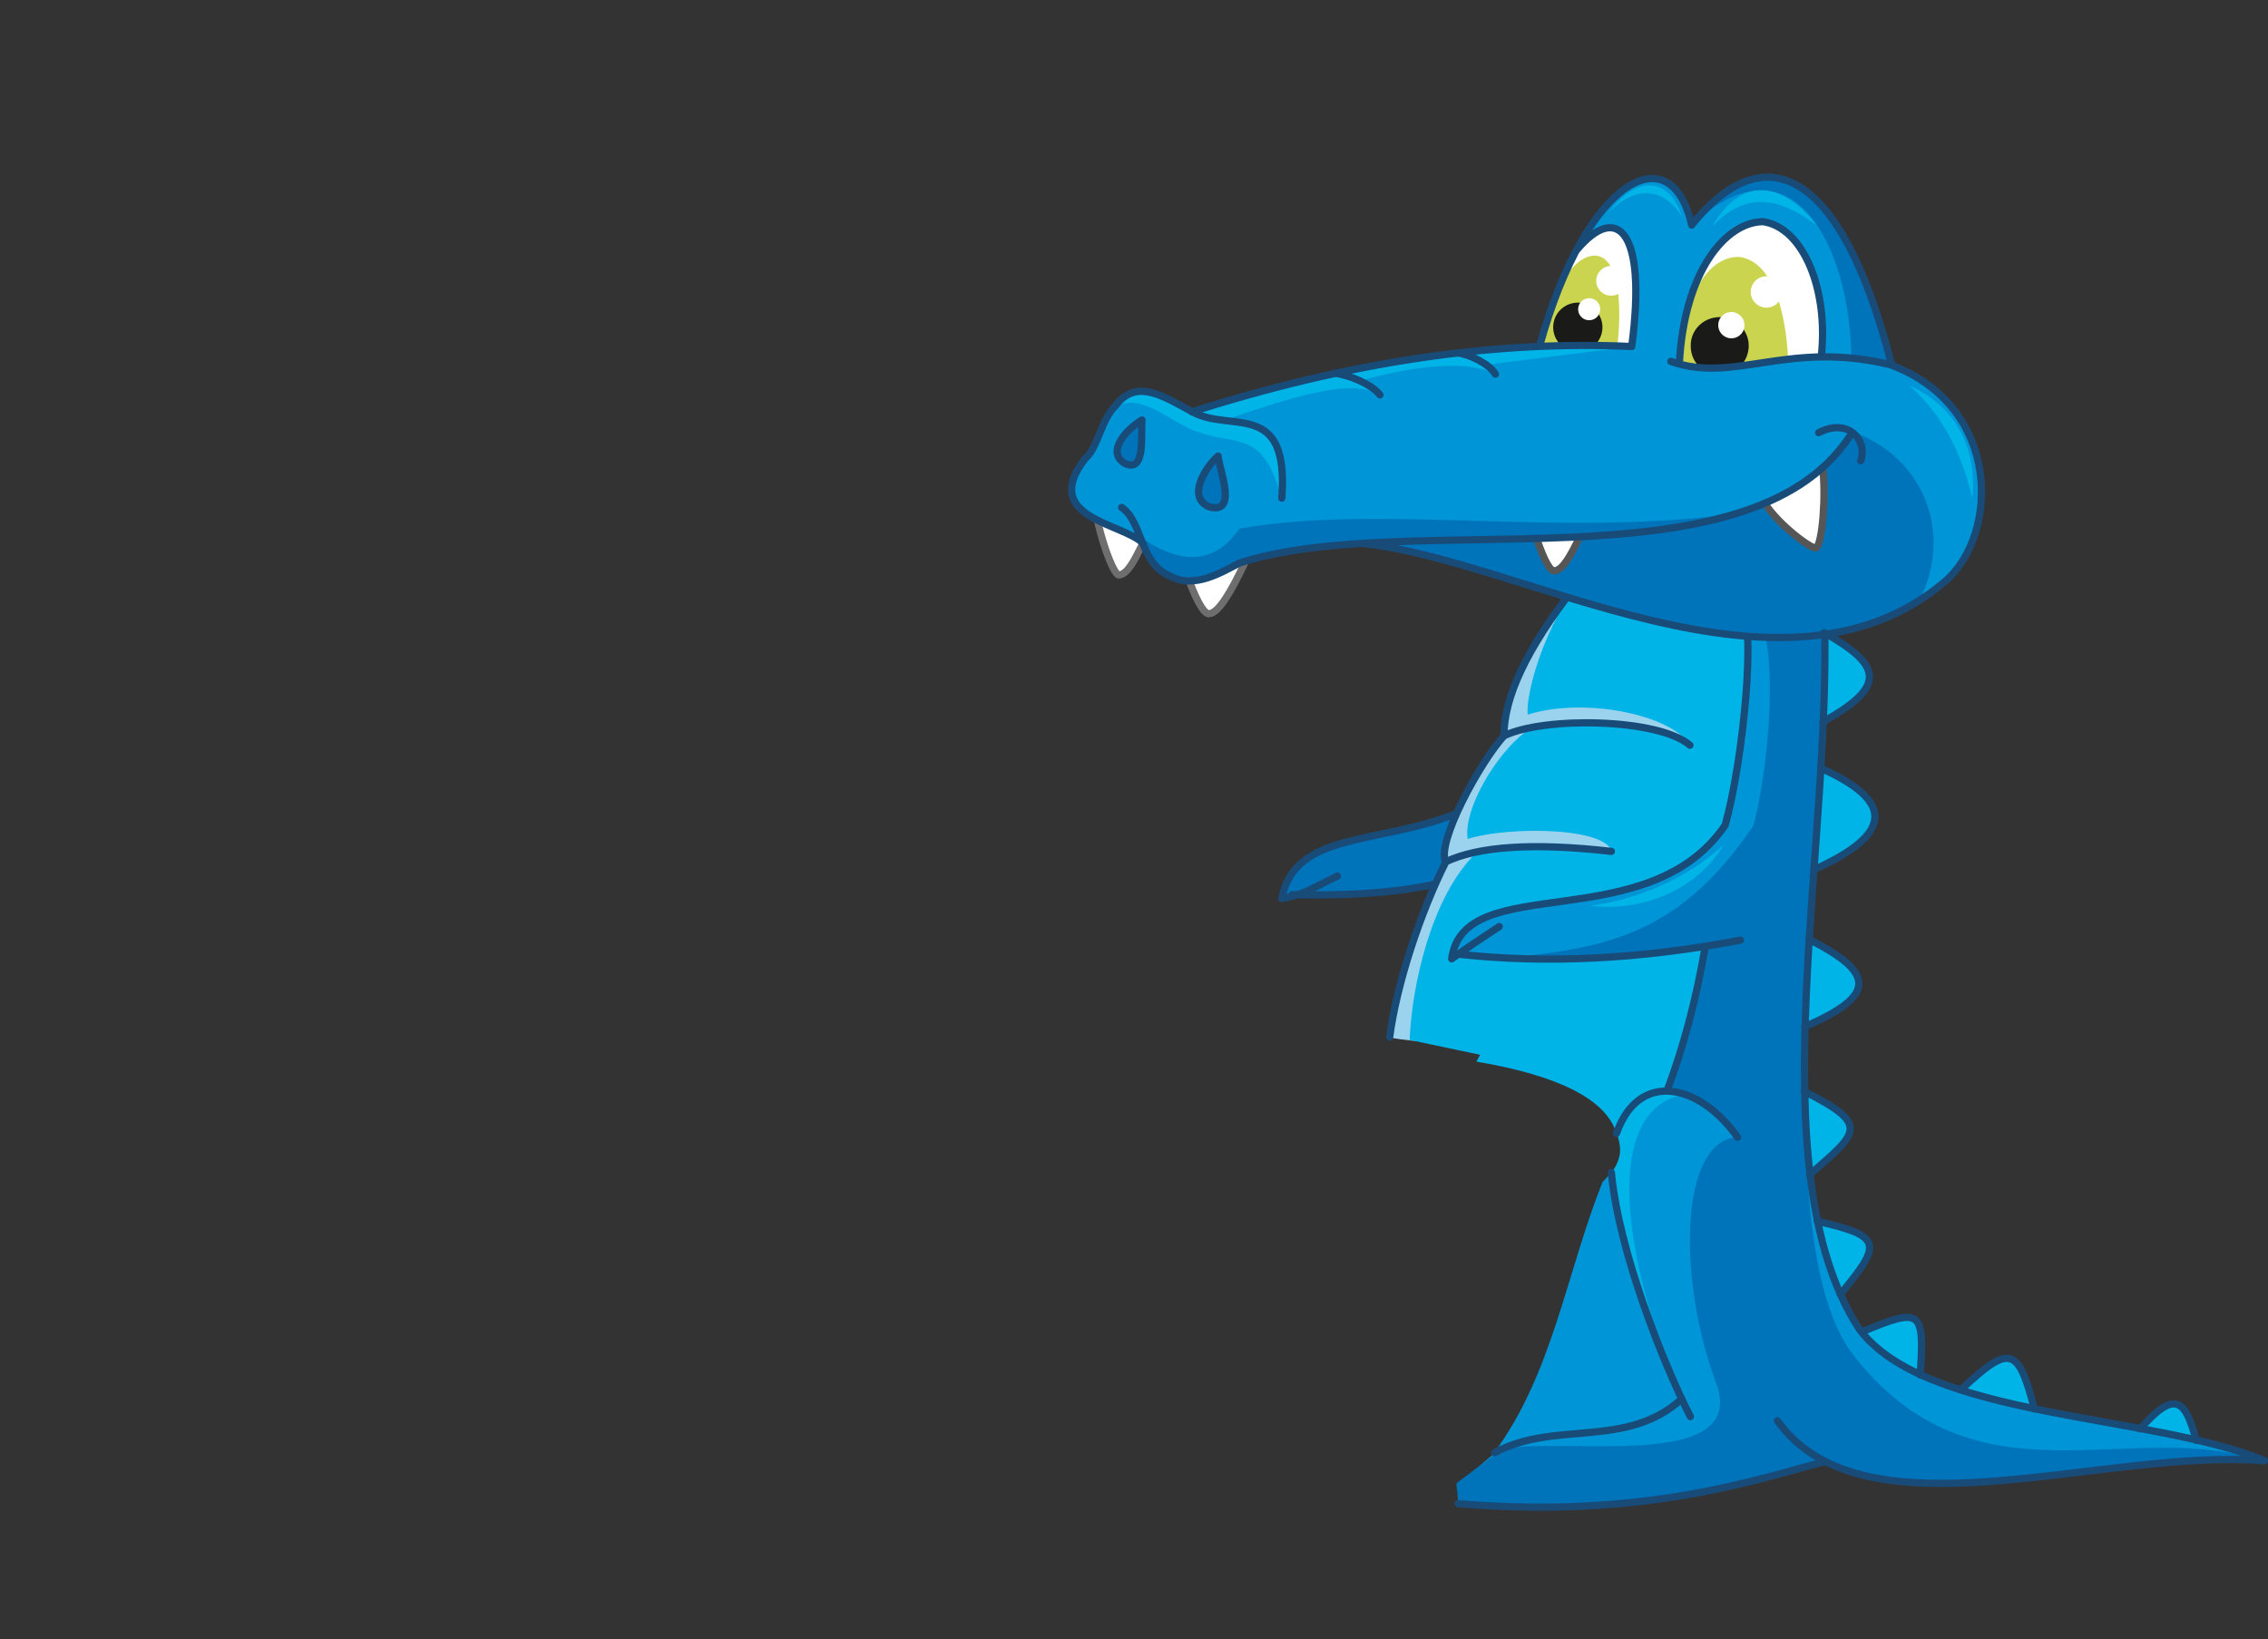 <?xml version="1.0" encoding="utf-8"?>
<!-- Generator: Adobe Illustrator 21.1.0, SVG Export Plug-In . SVG Version: 6.00 Build 0)  -->
<svg version="1.1" id="Layer_1" xmlns="http://www.w3.org/2000/svg" xmlns:xlink="http://www.w3.org/1999/xlink" x="0px" y="0px"
	 viewBox="0 0 534 386" style="enable-background:new 0 0 534 386;" xml:space="preserve">
<rect x="0" y="0" width="534" height="386" fill="#333333" stroke="none"/>
<style type="text/css">
	.st0{fill-rule:evenodd;clip-rule:evenodd;fill:#0074BA;}
	.st1{fill-rule:evenodd;clip-rule:evenodd;fill:#00B4E8;}
	.st2{fill-rule:evenodd;clip-rule:evenodd;fill:#0095D6;}
	.st3{fill-rule:evenodd;clip-rule:evenodd;fill:#9BD3EE;}
	.st4{fill:none;stroke:#194B79;stroke-width:1.701;stroke-linecap:round;stroke-linejoin:round;stroke-miterlimit:22.926;}
	.st5{fill-rule:evenodd;clip-rule:evenodd;fill:#FFFFFF;}
	.st6{fill-rule:evenodd;clip-rule:evenodd;fill:#CAD44E;}
	.st7{fill-rule:evenodd;clip-rule:evenodd;fill:#1A1A18;}
	.st8{fill:none;stroke:#6E6E6E;stroke-width:1.701;stroke-linecap:round;stroke-linejoin:round;stroke-miterlimit:22.926;}
	.st9{fill:none;stroke:#575656;stroke-width:1.701;stroke-linecap:round;stroke-linejoin:round;stroke-miterlimit:22.926;}
</style>
<path class="st0" d="M306.3,210.2c17.8,0.9,32.8-1.2,45.1-6.6l5.5-21.3c-19.3,19.9-49.1,8.2-55,29.1L306.3,210.2z"/>
<path class="st1" d="M433.2,304.7l-5.4-17.2C443.2,291.1,443.2,292.9,433.2,304.7z M426.1,276.6l-1.3-19.6
	C440.4,264.9,437.7,266.6,426.1,276.6z M424.9,241.8l1-20.6C441.5,229.1,442.1,234.4,424.9,241.8z M427,204.8l1.6-23.9
	C445.9,188.7,446,196.4,427,204.8z M429.2,170l0.3-21C443.3,156.7,444.3,161.6,429.2,170z M478.9,331.8l-17.2-4.6
	C473.2,316.4,475.2,317.2,478.9,331.8z M517.1,339.2l-13.2-2.7C512.4,327,514.7,329.9,517.1,339.2z M452.1,323.8
	c-5.6-2.5-10.2-5.9-13.6-10.2C452.2,307.9,453.2,308.4,452.1,323.8z"/>
<path class="st2" d="M401.5,222.9c-1.9,12-4.9,23.2-8.9,33.7c-9.6,2.4-18.7,28.4,3.4,72.9c-13.2,12.4-33.4,4.8-44.1,12.7l-6.9,5.9
	c20.1,5.8,60.4,1.9,84.7-3.8c22.7,11.5,70.1-1.9,103.4-0.1c-31.3-11.1-77.6-10.8-94.7-30.5c-8.6-11.9-13.5-30.3-13.6-56.6
	c-1-38.1,6.1-80.4,4.5-116.6l-19.4,2.3c3.7,3.9,0.6,36.1-3.7,51.6c-18.2,26.8-61.6,10.4-64.4,31.5l1.5-1
	C358.3,226.6,378.2,225.7,401.5,222.9z"/>
<path class="st0" d="M401.5,222.9c-1.9,12-4.9,23.2-8.9,33.7l9.3,4.2l7.2,7c-13.3,0.6-14.4,32.1-5.3,57.2
	c9.1,22.4-37,12.9-50.3,16.4l-10.6,7.9l0.5,5c37.4,3.9,60-2.6,86.4-9.9c22.7,11.5,70.1-1.9,103.4-0.1
	c-31.3-11.1-68.2,12.3-97.3-25.8c-8.6-11.9-10.8-35-11-61.3c-1-38.1,6.1-80.4,4.5-116.6l-19.2,2.3c9.6-1.1,6.9,36.1,2.6,51.6
	c-18.2,26.8-36.2,29.4-64.4,31.5l1.5-1C364.8,226.6,378.2,225.7,401.5,222.9z"/>
<path class="st3" d="M370.9,138.1c16.2,3.5,29.1,5,39,4.6c2.9,10.2,1.4,27.9-3.7,51.6c-19,26-59.4,10.2-64.4,31.5l1.5-1
	c16.3,2.1,36,1.1,58.2-1.8c-2.8,13.4-5.5,24.5-8.9,33.7l-8.1,2.3c-15.6-14.7-46-12.2-57.3-14.7c1-13.2,3-18.5,13.2-41.2
	c-1-6.4,4.8-18.8,13.7-29.7C354,163.3,360.3,151.4,370.9,138.1z"/>
<path class="st1" d="M370.9,138.1c16.2,3.5,29.1,5,39,4.6c2.9,10.2,1.4,27.9-3.7,51.6c-19,26-59.4,10.2-64.4,31.5l1.5-1
	c16.3,2.1,36,1.1,58.2-1.8c-2.8,13.4-5.5,24.5-8.9,33.7c-6.1,1.4-10,4.8-11.9,10.1c0.9,3.2,1.5,5.5-1.3,9.4
	c1.7,20.2,8.1,34.5,14.7,49.4c-17.3-46.4-10.7-65.3,1.9-67.7c-6.3-1.4-11.7,0.4-15.4,9c-2.4-7.9-13.4-13.6-33-16.9l0.9-1.6
	l-16.6-3.5c0.5-12.6,5-33.7,15.7-44.1c-6.7-3.9,3.6-23.6,13.1-29.5C357.2,168.2,363,149.1,370.9,138.1z"/>
<path class="st3" d="M357.1,169.3c12.5-5.7,36-1.7,40.8,6.2c-12.1-6.4-26.6-7.1-43.8-2.2L357.1,169.3z M343.4,198.4
	c8-3.9,34.3-4,36,2c-19.5-2-29.4-1.3-39.3,2.4L343.4,198.4z"/>
<path class="st2" d="M379.4,276.1c1.2,18.3,9.4,37,16.5,53.3c-12.7,11.1-29.9,4.9-44.1,12.7c13.8-18.7,17-42.4,25.5-63.7
	L379.4,276.1z"/>
<path class="st4" d="M370.9,138.1c-11.6,14.8-16.8,26.2-16.8,35.2c-5.7,6.3-16,25.2-13.7,29.7c-6,12-11.5,28.5-13.2,41.2
	 M354.1,173.3c9.3-4.6,36.4-4.2,43.8,2.2 M304.2,210.7c10.5,0.2,22.9-0.1,33.7-2.5 M342.8,191.6c-17.9,7.3-38,4.1-41,20
	c5.7-1.1,6.7-2.2,13.1-5.3 M340.3,203c7.7-3.7,20.7-4.6,39.1-2.5"/>
<path class="st4" d="M429.7,344.2c-15.3,3.9-42.3,13.6-86.4,9.9 M396,329.4c-13,11.9-29.9,5-44.1,12.7 M379.4,276.1
	c1.7,18.7,12.5,45.7,18.6,57.5 M409.1,267.8c-9.1-12.8-23.3-15.7-28.5-0.9 M401.5,222.9c-2.1,12.4-5.2,23.9-8.9,33.7 M343.3,224.7
	c20.7,2.3,42.9,1.2,66.5-3.3 M409.9,142.7c3.7,3.9,0.6,36.1-3.7,51.6c-18.2,26.8-61.6,10.4-64.4,31.5c4.2-3,8-5.5,11.2-7.6
	 M429.4,140.4c2.8,57.5-16.5,134.2,8.3,172.5c15.6,21.2,69.1,20,95.5,31.1c-38.2-3.1-94.2,19.1-114.7-9.4"/>
<path class="st2" d="M321.1,127.9c-11.6,0.1-21.4,1.6-29.3,4.7c-11.4,7.1-19,5.6-22.7-4.5c-4.6-6.7-24.7-3.8-13.7-20l3.6-6.2
	c3.3-8.9,9.3-12.6,21.6-4.9c22.1-7.4,47.9-13.2,82-15.5c10.9-39.5,31-50,35.8-28.5c16.9-21,35.1-14.1,47.1,33
	c26.3,12.5,25.2,40,12.6,50.9C419.7,169.5,358.6,131.9,321.1,127.9z"/>
<path class="st5" d="M371.3,58.9l-4.6,10l-4.2,12.6h21.6C387.8,54.1,380.7,47.7,371.3,58.9z"/>
<path class="st6" d="M380.8,81.6l-18.2-0.1c2.5-12.4,7.6-21.5,13.1-21.3C380.7,60.6,382.1,69.9,380.8,81.6z"/>
<path class="st0" d="M435.9,84.3c-0.3-26.1-13.8-53.4-37.5-31.4c16.9-21,35.1-14.1,47.1,33L435.9,84.3z M321.1,127.9
	c-11.6,0.1-21.4,1.6-29.3,4.7c-11.4,7.1-19,5.6-22.7-4.5c-4.6-6.7,11.7,12.6,22.7-3.6c33-5.9,74.9,2.1,116.6-3.5
	c10.2-2.2,19.3-8.7,27.3-19.5c17.3,5.9,24.3,24.1,16.2,39.9C411.5,163.8,373.3,136.5,321.1,127.9z"/>
<ellipse transform="matrix(8.884244e-02 -0.996 0.996 8.884244e-02 261.799 440.241)" class="st7" cx="371.5" cy="77" rx="5.8" ry="5.8"/>
<ellipse transform="matrix(8.866221e-02 -0.996 0.996 8.866221e-02 268.481 439.068)" class="st5" cx="374.2" cy="72.8" rx="2.6" ry="2.6"/>
<path class="st5" d="M293.1,132.6c-4.4,1.4-9.2,3.7-13.1,4.2c2.1,5.5,3.7,8,4.8,7.7C286.9,144.4,289.8,139.5,293.1,132.6z"/>
<path class="st8" d="M280,136.8c2.1,5.5,3.7,8,4.8,7.7c2.1-0.2,5-5,8.3-12"/>
<path class="st5" d="M269.1,128.1l-10.5-5.1c1.5,6.6,4,12.6,5,12.4C265.4,135.2,266.9,132.4,269.1,128.1z"/>
<path class="st8" d="M258.5,123c1.5,6.6,4,12.6,5,12.4c1.9-0.2,3.4-3,5.5-7.3"/>
<path class="st5" d="M428.8,84c-11.1,0.6-23.8,4.5-33.4,1.7c1.1-21.6,10.8-33.4,19.7-33.5C424.7,53.6,430.6,68.5,428.8,84z"/>
<path class="st6" d="M421,84.6c-8.5,0.4-16,3.6-25.6,1.1c0.9-17.2,7.3-25.4,14.2-25.2C417.2,61.6,420.5,73,421,84.6z"/>
<path class="st5" d="M429.2,110.1c-4.7,3.2-9.2,6-13.7,8.5c3.5,5.4,11.4,11.1,12.1,10.5C429.2,128.2,430.1,116,429.2,110.1z"/>
<path class="st9" d="M415.5,118.5c3.5,5.4,11.4,11.1,12.1,10.5c1.5-0.8,2.4-13,1.5-18.9"/>
<path class="st5" d="M371.8,126.5l-10,0.6c1.8,5.2,3.2,7.6,4.2,7.3C367.9,134.2,369.6,131.1,371.8,126.5z"/>
<path class="st9" d="M361.9,127.1c1.8,5.2,3.2,7.6,4.2,7.3c1.8-0.2,3.6-3.3,5.8-7.9"/>
<path class="st7" d="M405.5,74.7c3.8,0.3,6.6,3.7,6.2,7.4c-0.2,1.9-1.1,3.5-2.4,4.6h-8.8c-1.7-1.4-2.6-3.5-2.4-5.9
	C398.4,77.1,401.7,74.4,405.5,74.7z"/>
<ellipse transform="matrix(8.887656e-02 -0.996 0.996 8.887656e-02 295.123 475.836)" class="st5" cx="407.7" cy="76.6" rx="3.1" ry="3.1"/>
<ellipse transform="matrix(8.918376e-02 -0.996 0.996 8.918376e-02 310.29 476.851)" class="st5" cx="415.9" cy="68.8" rx="3.7" ry="3.7"/>
<ellipse transform="matrix(8.927365e-02 -0.996 0.996 8.927365e-02 279.532 438.008)" class="st5" cx="379.3" cy="66.2" rx="3.5" ry="3.5"/>
<path class="st1" d="M449.6,90.8c7.6,6.8,12.1,15.4,14.8,26.5C465.5,105.3,460.5,95.8,449.6,90.8z M427.8,53.1
	c-7.5-5.6-15.9-9.1-24.7,0.3C410.7,40.1,420.8,44,427.8,53.1z M396,51c-3.3-5.5-9.7-8.5-17.1-1.1C385.7,40.7,393.4,42.2,396,51z
	 M280.6,97c30-10.3,64.5-15.5,103.6-15.4L350,85.9l2.2,2.2c-6.4-3.1-17.1-2.5-32.1,1.6l4.9,3.4c-5.6-3.6-16.4-1.3-37.1,6l7.4,1.3
	c6.1,2.9,7.4,9.2,6.5,17c-4.5-16.1-9.9-12.3-19.5-15.6c-6.6-2-13.1-9.5-19.8-6.1C266.6,89.5,273.2,92,280.6,97z M405.8,199
	c-8.5,7.8-20,12.8-31.4,14.3C386.4,214.8,399.5,209.7,405.8,199z"/>
<path class="st4" d="M461.8,327.2c11.5-10.8,13.4-10,17.2,4.6 M438.5,313.6c13.7-5.7,14.7-5.3,13.6,10.2 M427.9,287.6
	c15.4,3.5,15.3,5.3,5.4,17.2 M424.8,257c15.6,7.9,12.8,9.6,1.3,19.6 M425.9,221.2c15.6,7.9,16.1,13.2-1,20.6 M428.7,180.9
	c17.2,7.7,17.3,15.4-1.6,23.9 M429.5,149c13.7,7.7,14.8,12.6-0.3,21 M503.9,336.5c8.4-9.6,10.7-6.6,13.2,2.7"/>
<path class="st4" d="M395.4,85.7c1.1-21.6,10.8-33.4,19.7-33.5c9.6,1.4,15.5,16.3,13.7,31.9 M428.2,101.9c7.1-3.7,11.6,2,9.9,6.6
	 M435.4,102.9c-24.2,36.4-103.4,16.7-143.6,29.7c-3.9,2-10.7,6.3-16.4,3c-7.1-2.9-6.3-12.7-11.3-16.1 M301.8,117.3
	c1.8-23.5-12.2-15.2-21.2-20.4c-6.7-3.6-13.1-7.9-18-1.3c-3.3,3.1-4.1,9.9-7.1,12.4c-10.8,14,8.8,15.1,13.7,20 M343.1,83.1
	c3.2,0.4,7.6,2.7,9,5 M314.3,87.9c3.8,0.5,8.9,2.8,10.6,5.1 M280.6,97c37-11.8,71.5-16.9,103.6-15.4 M384.2,81.5
	c3.6-27.4-3.5-33.8-12.9-22.7 M445.5,86c-24.5-6.1-37.1,4.5-52.1-0.9 M362.5,81.5c10.9-39.5,31-50,35.8-28.5
	c16.9-21,35.1-14.1,47.1,33c26.1,10,25.2,40,12.6,50.9c-38.4,32.7-99.5-5-137-8.9"/>
<path class="st0" d="M268.9,98.9c-0.4,3,1.1,13-4.3,10.1C260.3,106,265.9,100.6,268.9,98.9z M286.8,107.4c0.3,3.3,4.7,13.7-2,12
	C279.3,117.2,283.8,110,286.8,107.4z"/>
<path class="st4" d="M268.9,98.9c-0.4,3,1.1,13-4.3,10.1C260.3,106,265.9,100.6,268.9,98.9z M286.8,107.4c0.3,3.3,4.7,13.7-2,12
	C279.3,117.2,283.8,110,286.8,107.4z"/>
</svg>

